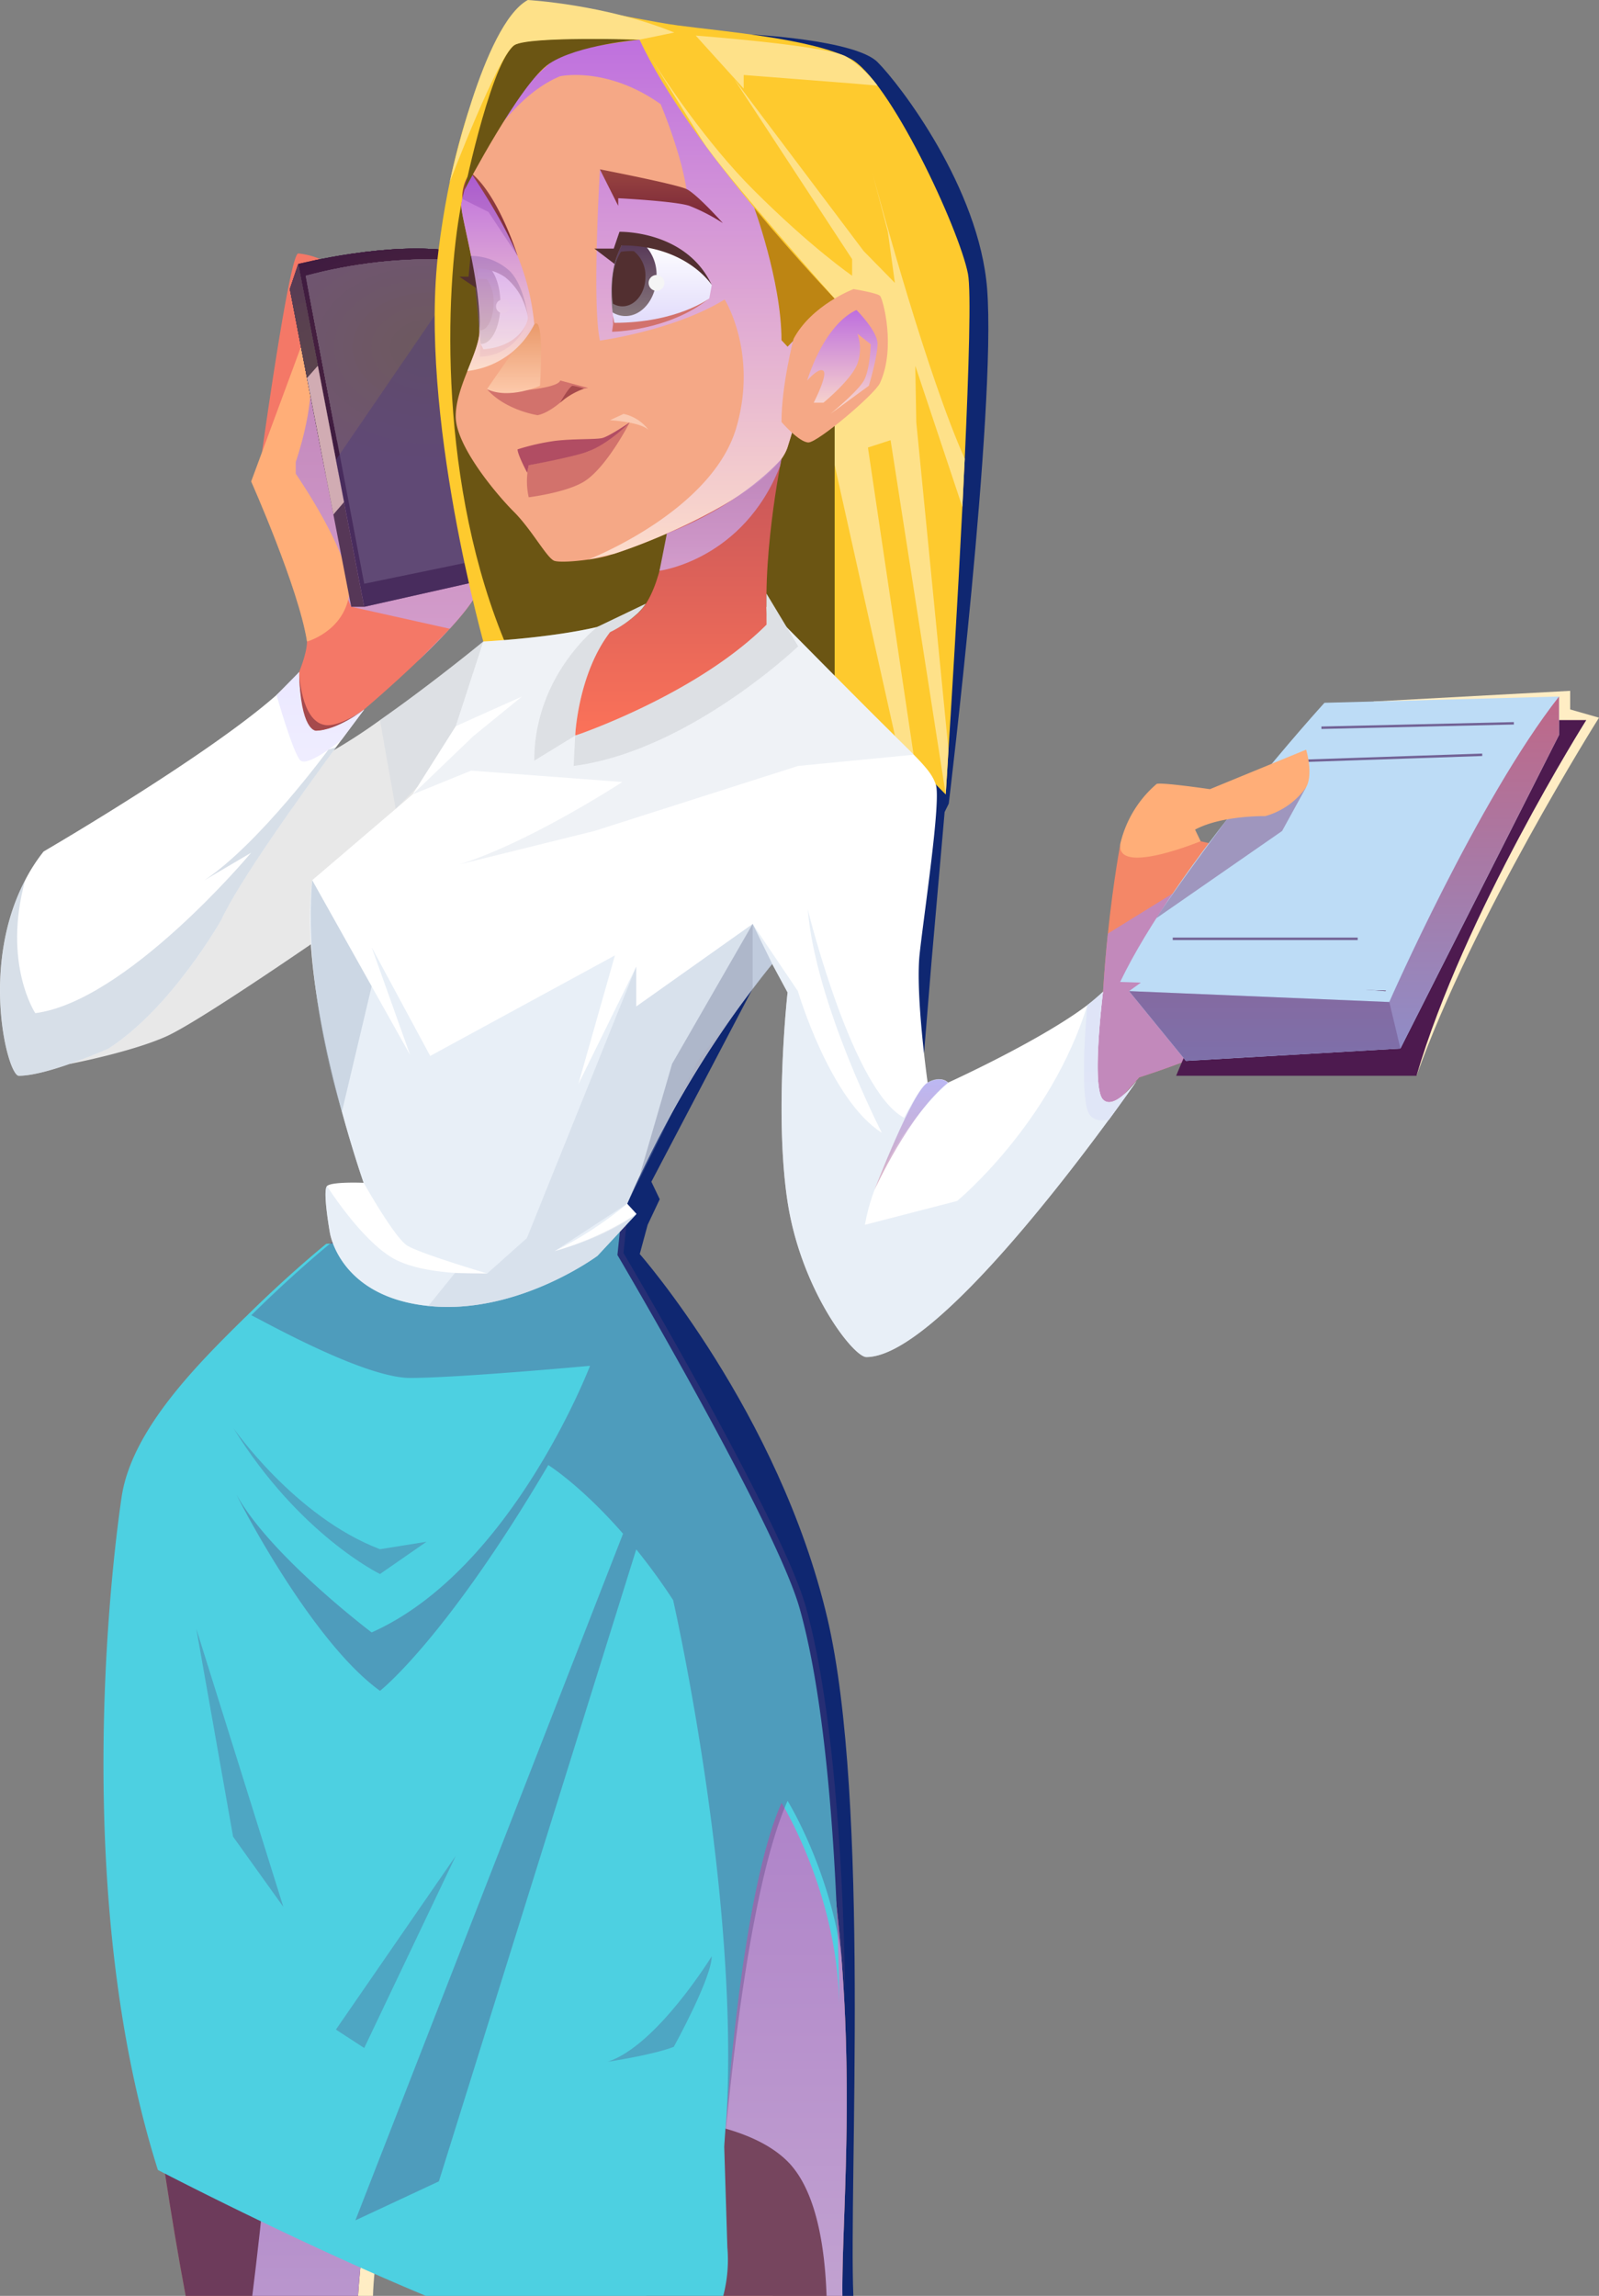 <svg xmlns="http://www.w3.org/2000/svg" xmlns:xlink="http://www.w3.org/1999/xlink" width="320.095" height="459.502" viewBox="0 0 320.095 459.502">
  <rect x="0" y="0" width="320.095" height="459.502" fill="#808080" stroke="none"/>
  <defs>
    <linearGradient id="linear-gradient" x1="14.206" y1="2.161" x2="13.193" y2="0.031" gradientUnits="objectBoundingBox">
      <stop offset="0" stop-color="#ff957c"/>
      <stop offset="0.984" stop-color="#d17d67"/>
    </linearGradient>
    <linearGradient id="linear-gradient-2" x1="8.475" y1="2.318" x2="7.622" y2="0.016" gradientUnits="objectBoundingBox">
      <stop offset="0" stop-color="#ff957c"/>
      <stop offset="0.984" stop-color="#ffae78"/>
    </linearGradient>
    <radialGradient id="radial-gradient" cx="0.309" cy="0.893" r="0.44" gradientTransform="translate(48.294 22.604) scale(2.697 2.381)" gradientUnits="objectBoundingBox">
      <stop offset="0" stop-color="#ffeadb"/>
      <stop offset="0.96" stop-color="#542a58"/>
    </radialGradient>
    <radialGradient id="radial-gradient-2" cx="0.743" cy="0.966" r="0.364" gradientTransform="translate(20.474 30.412) scale(2.101 2.837)" gradientUnits="objectBoundingBox">
      <stop offset="0" stop-color="#ffeadb"/>
      <stop offset="0.952" stop-color="#542a58"/>
    </radialGradient>
    <linearGradient id="linear-gradient-3" x1="10.311" y1="2.197" x2="10.311" gradientUnits="objectBoundingBox">
      <stop offset="0" stop-color="#fff"/>
      <stop offset="0.994" stop-color="#b07ede"/>
    </linearGradient>
    <linearGradient id="linear-gradient-4" x1="15.077" y1="2.759" x2="15.077" y2="0" xlink:href="#linear-gradient-3"/>
    <linearGradient id="linear-gradient-5" x1="17.231" y1="1.008" x2="16.835" y2="0.039" gradientUnits="objectBoundingBox">
      <stop offset="0" stop-color="#ff957c"/>
      <stop offset="0.984" stop-color="#f47867"/>
    </linearGradient>
    <linearGradient id="linear-gradient-6" x1="19.277" y1="1" x2="19.277" gradientUnits="objectBoundingBox">
      <stop offset="0.016" stop-color="#d1a1d6"/>
      <stop offset="0.994" stop-color="#bd89c4"/>
    </linearGradient>
    <linearGradient id="linear-gradient-7" x1="38.948" y1="0.985" x2="38.437" y2="0.019" xlink:href="#linear-gradient-2"/>
    <clipPath id="clip-path">
      <path id="Trazado_221294" data-name="Trazado 221294" d="M1054.626,231.854l-13.209-68.613s18.542-4.713,31.534-2.48l13.239,64Z" transform="translate(-1041.417 -160.16)" fill="none" clip-rule="evenodd"/>
    </clipPath>
    <clipPath id="clip-path-2">
      <path id="Trazado_221308" data-name="Trazado 221308" d="M1099.719,165.687l-1.674,5.023,12.279,63.59h2.6Z" transform="translate(-1098.044 -165.687)" fill="none" clip-rule="evenodd"/>
    </clipPath>
    <clipPath id="clip-path-3">
      <path id="Trazado_221323" data-name="Trazado 221323" d="M1046.312,167.264l11.721,61.648,28.836-5.953-11.286-58.912A98.1,98.1,0,0,0,1046.312,167.264Z" transform="translate(-1046.312 -163.942)" fill="none" clip-rule="evenodd"/>
    </clipPath>
    <linearGradient id="linear-gradient-8" x1="6.878" y1="1.065" x2="6.669" y2="-0.068" gradientUnits="objectBoundingBox">
      <stop offset="0" stop-color="#ff957c"/>
      <stop offset="0.984" stop-color="#f48767"/>
    </linearGradient>
    <linearGradient id="linear-gradient-9" x1="13.841" y1="1" x2="13.841" gradientUnits="objectBoundingBox">
      <stop offset="0" stop-color="#ff7459"/>
      <stop offset="0.978" stop-color="#c75659"/>
    </linearGradient>
    <linearGradient id="linear-gradient-10" x1="18.485" y1="0.5" x2="17.485" y2="0.5" xlink:href="#linear-gradient-6"/>
    <linearGradient id="linear-gradient-11" x1="9.717" y1="1.008" x2="9.442" y2="0.004" gradientUnits="objectBoundingBox">
      <stop offset="0.016" stop-color="#ffae78"/>
      <stop offset="1" stop-color="#f5a886"/>
    </linearGradient>
    <linearGradient id="linear-gradient-12" x1="10.042" y1="1" x2="10.042" gradientUnits="objectBoundingBox">
      <stop offset="0" stop-color="#ffeadb"/>
      <stop offset="0.994" stop-color="#b060f4"/>
    </linearGradient>
    <linearGradient id="linear-gradient-13" x1="4.396" y1="1" x2="4.396" gradientUnits="objectBoundingBox">
      <stop offset="0" stop-color="#8e8ec9"/>
      <stop offset="0.989" stop-color="#be6888"/>
    </linearGradient>
    <linearGradient id="linear-gradient-14" x1="10.776" y1="1.115" x2="10.651" y2="-0.128" xlink:href="#linear-gradient-2"/>
    <linearGradient id="linear-gradient-15" x1="61.799" y1="1" x2="61.799" gradientUnits="objectBoundingBox">
      <stop offset="0.011" stop-color="#772438"/>
      <stop offset="0.994" stop-color="#994540"/>
    </linearGradient>
    <linearGradient id="linear-gradient-16" x1="25.228" y1="1" x2="25.228" y2="0" xlink:href="#linear-gradient-15"/>
    <linearGradient id="linear-gradient-17" x1="30.798" y1="1" x2="30.798" gradientUnits="objectBoundingBox">
      <stop offset="0.004" stop-color="#e1dbfb"/>
      <stop offset="1" stop-color="#fff"/>
    </linearGradient>
    <linearGradient id="linear-gradient-18" x1="67.353" y1="1" x2="67.353" y2="0" xlink:href="#linear-gradient-17"/>
    <linearGradient id="linear-gradient-19" x1="69.114" y1="1" x2="69.114" gradientUnits="objectBoundingBox">
      <stop offset="0.022" stop-color="#85757a"/>
      <stop offset="0.994" stop-color="#563757"/>
    </linearGradient>
    <linearGradient id="linear-gradient-20" x1="126.327" y1="1" x2="126.327" y2="0" xlink:href="#linear-gradient-19"/>
    <linearGradient id="linear-gradient-21" x1="62.17" y1="1" x2="62.17" gradientUnits="objectBoundingBox">
      <stop offset="0" stop-color="#ffceb1"/>
      <stop offset="1" stop-color="#ea9a6b"/>
    </linearGradient>
    <linearGradient id="linear-gradient-22" x1="81.368" y1="0.5" x2="80.368" y2="0.5" gradientUnits="objectBoundingBox">
      <stop offset="0.006" stop-color="#b060f4"/>
      <stop offset="1" stop-color="#ffeadb"/>
    </linearGradient>
    <linearGradient id="linear-gradient-23" x1="46.584" y1="1" x2="46.584" y2="0" xlink:href="#linear-gradient-12"/>
    <linearGradient id="linear-gradient-24" x1="24.458" x2="24.458" y2="0" xlink:href="#linear-gradient-6"/>
    <linearGradient id="linear-gradient-25" x1="25.942" y1="1.017" x2="25.682" y2="-0.004" xlink:href="#linear-gradient-11"/>
    <linearGradient id="linear-gradient-26" x1="38.605" y1="1" x2="38.605" y2="0" xlink:href="#linear-gradient-12"/>
    <linearGradient id="linear-gradient-27" x1="42.954" y1="1" x2="42.954" gradientUnits="objectBoundingBox">
      <stop offset="0.011" stop-color="#efedff"/>
      <stop offset="1" stop-color="#ebe8ff"/>
    </linearGradient>
    <linearGradient id="linear-gradient-28" x1="41.204" y1="1" x2="41.204" y2="0" xlink:href="#linear-gradient-27"/>
    <linearGradient id="linear-gradient-29" x1="35.05" y1="1" x2="35.05" gradientUnits="objectBoundingBox">
      <stop offset="0.011" stop-color="#be6888"/>
      <stop offset="1" stop-color="#8e81f4"/>
    </linearGradient>
    <linearGradient id="linear-gradient-30" x1="10821.641" y1="0.999" x2="10821.641" y2="0" xlink:href="#linear-gradient-29"/>
  </defs>
  <g id="Grupo_171817" data-name="Grupo 171817" transform="translate(0 0)">
    <g id="Grupo_171816" data-name="Grupo 171816" transform="translate(0 0)">
      <path id="Trazado_221269" data-name="Trazado 221269" d="M654.59,321.084l39.347-2.129v3.722l5.77,1.65S674.4,364.458,663.181,396Z" transform="translate(-379.613 -180.687)" fill="#ffedc4" fill-rule="evenodd"/>
      <path id="Trazado_221270" data-name="Trazado 221270" d="M873.9,83.294s20.8,1.05,25.275,5.521S919.546,114,921.117,134.244c1.861,23.972-7.684,102.985-7.684,102.985l-.826,1.672-2.639,30.123L908.482,287.2l-13.648-31.99Z" transform="translate(-723.506 -76.385)" fill="#0f2771" fill-rule="evenodd"/>
      <path id="Trazado_221271" data-name="Trazado 221271" d="M1083.359,852.936l3.348-53.295,13.849,10.277s-6.182,31.762-6.427,43.018Z" transform="translate(-1019.46 -393.434)" fill="#ffedc4" fill-rule="evenodd"/>
      <path id="Trazado_221272" data-name="Trazado 221272" d="M981.031,687.514H964.865l-8.51-82.128L921.863,460.453l39.008-34.571-20.276,38.647,1.674,3.5-2.417,5.125-1.583,5.843s27.876,31.717,37.551,72.868C984.432,588.5,980.1,665.109,981.031,687.514Z" transform="translate(-810.202 -228.012)" fill="#0f2771" fill-rule="evenodd"/>
      <path id="Trazado_221273" data-name="Trazado 221273" d="M1121.429,767.939h-34.514c-2.946-15.574-5.7-34.415-7.739-49.606-2.14-15.848-3.495-27.709-3.495-27.709,0-4.792.078-10.624.235-16.966.609-28.1,2.278-66.061,2.278-66.061,45.775,0,56.929,41.023,56.929,41.023s-3.3,26.55-6.7,54.886C1125.221,730.508,1121.949,759.142,1121.429,767.939Z" transform="translate(-1049.748 -308.437)" fill="url(#linear-gradient)"/>
      <path id="Trazado_221274" data-name="Trazado 221274" d="M1008.014,754.935H968.756a174.227,174.227,0,0,1-9.776-26.159c-.883-3.083-1.787-6.343-2.71-9.74h-.019c-2.651-9.662-5.459-20.3-8.032-30.183-5.164-19.814-9.328-36.6-9.328-36.6l-14.139-16.633c0-31.892,45.383-57.4,45.383-57.4s10.977,7.324,21.836,35.5a241.647,241.647,0,0,1,9.681,32.46C1012.652,694.157,1007.756,736.02,1008.014,754.935Z" transform="translate(-839.377 -295.433)" fill="url(#linear-gradient-2)"/>
      <path id="Trazado_221275" data-name="Trazado 221275" d="M1121.429,767.939h-34.514c-2.946-15.574-5.7-34.415-7.739-49.606-2.14-15.848-3.495-27.709-3.495-27.709,0-4.792.078-10.624.235-16.966.609-28.1,2.278-66.061,2.278-66.061,45.775,0,56.929,41.023,56.929,41.023s-3.3,26.55-6.7,54.886C1125.221,730.508,1121.949,759.142,1121.429,767.939Z" transform="translate(-1049.748 -308.437)" opacity="0.8" fill="url(#radial-gradient)" style="mix-blend-mode: multiply;isolation: isolate"/>
      <path id="Trazado_221276" data-name="Trazado 221276" d="M1008.014,754.935H968.756a174.227,174.227,0,0,1-9.776-26.159c-.883-3.083-1.787-6.343-2.71-9.74h-.019c-2.651-9.662-5.459-20.3-8.032-30.183-5.164-19.814-9.328-36.6-9.328-36.6l-14.139-16.633c0-31.892,45.383-57.4,45.383-57.4s10.977,7.324,21.836,35.5a241.647,241.647,0,0,1,9.681,32.46C1012.652,694.157,1007.756,736.02,1008.014,754.935Z" transform="translate(-839.377 -295.433)" opacity="0.8" fill="url(#radial-gradient-2)" style="mix-blend-mode: multiply;isolation: isolate"/>
      <path id="Trazado_221277" data-name="Trazado 221277" d="M984.548,773.4h-3.174c-.328-9.824-2.075-21.176-7.8-26.906-11.134-11.134-39.727-9.072-40.767-8.994h-.02c-2.651-9.662-5.459-20.3-8.032-30.183l2.179-27.61,33.777-59.777,7.8,12.254a241.624,241.624,0,0,1,9.681,32.46C989.184,712.618,984.289,754.481,984.548,773.4Z" transform="translate(-815.909 -313.895)" fill-rule="evenodd" opacity="0.8" fill="url(#linear-gradient-3)" style="mix-blend-mode: multiply;isolation: isolate"/>
      <path id="Trazado_221278" data-name="Trazado 221278" d="M1112.263,820.392c2.1-16.881,4.252-37.269,2.865-40.828-2.416-6.225-23.938-8.778-23.938-8.778-2.141-15.848-3.495-27.709-3.495-27.709,0-4.792.078-10.624.235-16.966l9.21.589,43.3,29.259c-3.206,27-6.478,55.636-7,64.433Z" transform="translate(-1061.761 -360.89)" fill-rule="evenodd" opacity="0.8" fill="url(#linear-gradient-4)" style="mix-blend-mode: multiply;isolation: isolate"/>
      <path id="Trazado_221279" data-name="Trazado 221279" d="M1099.356,229.123c-1.1,3.221-6.637,9.092-12,14.237l-.039.02c-5.518,5.283-10.84,9.78-10.84,9.78s-10.113,11.193-12.784,10.192c-2.691-.982-.236-17.674-.236-17.674s1.571-3.77,1.571-6.107c0-2.317-8.994-37.939-8.994-37.939s5.5-39.727,7.246-39.727a14.965,14.965,0,0,1,4.418,1.139l28.494,21.346s2.16,15.219,3.181,28.081C1099.965,219.992,1100.181,226.708,1099.356,229.123Z" transform="translate(-1003.573 -111.178)" fill="url(#linear-gradient-5)"/>
      <path id="Trazado_221280" data-name="Trazado 221280" d="M1093.793,248.622c-1.1,3.221-6.637,9.092-12,14.237l6.251-6.341-19.723-4.4-12.287-28.134,5.147-18.023,18.294,16.544,14.335,9.465C1094.4,239.491,1094.617,246.207,1093.793,248.622Z" transform="translate(-998.01 -130.677)" fill-rule="evenodd" opacity="0.91" fill="url(#linear-gradient-6)" style="mix-blend-mode: multiply;isolation: isolate"/>
      <path id="Trazado_221281" data-name="Trazado 221281" d="M1114.526,254.4s7.193-1.972,8.409-9.2-10.666-24.382-10.666-24.382V218.46s3.844-10.933,2.852-18.211l-1.8-4.858-9.979,26.976S1112.815,243.635,1114.526,254.4Z" transform="translate(-1053.065 -125.999)" fill="url(#linear-gradient-7)"/>
      <g id="Grupo_171809" data-name="Grupo 171809" transform="translate(58.026 49.754)">
        <g id="Grupo_171802" data-name="Grupo 171802" transform="translate(1.674)">
          <g id="Grupo_171801" data-name="Grupo 171801">
            <g id="Grupo_171800" data-name="Grupo 171800" clip-path="url(#clip-path)">
              <rect id="Rectángulo_44913" data-name="Rectángulo 44913" width="44.773" height="73.326" transform="translate(0 -1.632)" fill="#3e1b40"/>
              <path id="Trazado_221282" data-name="Trazado 221282" d="M1062.391,149.775c9.856.324,18.684,3.472,24.991,8.3h-6.713V194.13h5.526c-6.611,4.4-15.628,6.961-25.483,6.637-19.711-.649-35.314-12.59-34.851-26.671S1042.68,149.126,1062.391,149.775Z" transform="translate(-1033.932 -155.552)" fill="#3e1b40"/>
              <path id="Trazado_221283" data-name="Trazado 221283" d="M1062.869,152.012c9.374.308,17.771,3.3,23.77,7.893h-5.45V194.2h4.322c-6.288,4.186-14.863,6.621-24.237,6.312-18.748-.617-33.588-11.974-33.147-25.367S1044.122,151.395,1062.869,152.012Z" transform="translate(-1034.452 -156.542)" fill="#3f1c40"/>
              <ellipse id="Elipse_5304" data-name="Elipse 5304" cx="32.219" cy="23.016" rx="32.219" ry="23.016" transform="translate(59.064 43.783) rotate(-178.114)" fill="#401c40"/>
              <ellipse id="Elipse_5305" data-name="Elipse 5305" cx="30.473" cy="21.769" rx="30.473" ry="21.769" transform="translate(57.36 42.479) rotate(-178.115)" fill="#411d40"/>
              <ellipse id="Elipse_5306" data-name="Elipse 5306" cx="28.728" cy="20.522" rx="28.728" ry="20.522" transform="translate(55.657 41.176) rotate(-178.115)" fill="#421e3f"/>
              <ellipse id="Elipse_5307" data-name="Elipse 5307" cx="26.983" cy="19.276" rx="26.983" ry="19.276" transform="translate(53.954 39.872) rotate(-178.115)" fill="#431e3f"/>
              <ellipse id="Elipse_5308" data-name="Elipse 5308" cx="25.237" cy="18.029" rx="25.237" ry="18.029" transform="matrix(-0.999, -0.033, 0.033, -0.999, 52.25, 38.569)" fill="#441f3f"/>
              <path id="Trazado_221284" data-name="Trazado 221284" d="M1054.094,165.432c12.967.427,23.232,8.283,22.927,17.546s-11.065,16.426-24.031,16-23.232-8.282-22.927-17.546S1041.127,165,1054.094,165.432Z" transform="translate(-1025.922 -162.485)" fill="#451f3f"/>
              <path id="Trazado_221285" data-name="Trazado 221285" d="M1055.439,167.669c12,.4,21.506,7.667,21.224,16.242s-10.242,15.206-22.246,14.811-21.506-7.667-21.223-16.242S1043.435,167.273,1055.439,167.669Z" transform="translate(-1027.308 -163.476)" fill="#46203f"/>
              <ellipse id="Elipse_5309" data-name="Elipse 5309" cx="20.001" cy="14.288" rx="20.001" ry="14.288" transform="matrix(-0.999, -0.033, 0.033, -0.999, 47.14, 34.658)" fill="#47213f"/>
              <ellipse id="Elipse_5310" data-name="Elipse 5310" cx="18.256" cy="13.041" rx="18.256" ry="13.041" transform="translate(45.437 33.355) rotate(-178.114)" fill="#49213e"/>
              <path id="Trazado_221286" data-name="Trazado 221286" d="M1059.472,174.379c9.114.3,16.328,5.821,16.114,12.331s-7.776,11.546-16.89,11.245-16.328-5.821-16.114-12.332S1050.359,174.079,1059.472,174.379Z" transform="translate(-1031.464 -166.448)" fill="#4a223e"/>
              <ellipse id="Elipse_5311" data-name="Elipse 5311" cx="14.765" cy="10.548" rx="14.765" ry="10.548" transform="matrix(-0.999, -0.033, 0.033, -0.999, 42.03, 30.748)" fill="#4b233e"/>
              <path id="Trazado_221287" data-name="Trazado 221287" d="M1062.161,178.852c7.187.236,12.876,4.59,12.707,9.725s-6.132,9.1-13.319,8.867-12.876-4.59-12.707-9.725S1054.974,178.615,1062.161,178.852Z" transform="translate(-1034.235 -168.428)" fill="#4c233e"/>
              <path id="Trazado_221288" data-name="Trazado 221288" d="M1063.506,181.089c6.224.2,11.15,3.975,11,8.421s-5.31,7.883-11.533,7.678-11.15-3.975-11-8.42S1057.283,180.884,1063.506,181.089Z" transform="translate(-1035.621 -169.419)" fill="#4d243e"/>
              <path id="Trazado_221289" data-name="Trazado 221289" d="M1064.85,183.325c5.26.173,9.423,3.36,9.3,7.118s-4.488,6.663-9.749,6.49-9.424-3.359-9.3-7.118S1059.59,183.152,1064.85,183.325Z" transform="translate(-1037.006 -170.409)" fill="#4e243e"/>
              <path id="Trazado_221290" data-name="Trazado 221290" d="M1066.2,185.562c4.3.142,7.7,2.744,7.6,5.813s-3.666,5.443-7.963,5.3-7.7-2.744-7.6-5.813S1061.9,185.421,1066.2,185.562Z" transform="translate(-1038.393 -171.4)" fill="#4f253d"/>
              <path id="Trazado_221291" data-name="Trazado 221291" d="M1067.539,187.8c3.333.11,5.972,2.129,5.893,4.511s-2.844,4.222-6.177,4.113-5.972-2.129-5.893-4.51S1064.205,187.688,1067.539,187.8Z" transform="translate(-1039.777 -172.39)" fill="#50263d"/>
              <path id="Trazado_221292" data-name="Trazado 221292" d="M1068.884,190.035c2.37.078,4.246,1.513,4.19,3.206s-2.021,3-4.392,2.924-4.245-1.514-4.19-3.206S1066.515,189.957,1068.884,190.035Z" transform="translate(-1041.163 -173.381)" fill="#51263d"/>
              <path id="Trazado_221293" data-name="Trazado 221293" d="M1070.228,192.272c1.406.046,2.52.9,2.487,1.9s-1.2,1.781-2.606,1.735-2.52-.9-2.487-1.9S1068.821,192.226,1070.228,192.272Z" transform="translate(-1042.548 -174.372)" fill="#52273d"/>
            </g>
          </g>
        </g>
        <g id="Grupo_171805" data-name="Grupo 171805" transform="translate(0 3.081)">
          <g id="Grupo_171804" data-name="Grupo 171804">
            <g id="Grupo_171803" data-name="Grupo 171803" clip-path="url(#clip-path-2)">
              <rect id="Rectángulo_44914" data-name="Rectángulo 44914" width="14.883" height="68.613" transform="translate(0)" fill="#563757"/>
              <path id="Trazado_221295" data-name="Trazado 221295" d="M1111.142,160.17h6.9v42.744h4.334a44.067,44.067,0,0,1-12.768,1.414c-9.016-.3-17.092-3.176-22.861-7.591h12.484V163.754h-11.4c6.047-4.026,14.3-6.368,23.311-6.071Z" transform="translate(-1101.193 -162.133)" fill="#563757"/>
              <path id="Trazado_221296" data-name="Trazado 221296" d="M1093.348,160.605a40.989,40.989,0,0,1,11.765,2.094H1100.3v35.647h13.3c-5.625,3.745-13.3,5.923-21.683,5.647s-15.9-2.954-21.265-7.061h10.834v-30.68h-9.824C1077.29,162.508,1084.962,160.329,1093.348,160.605Z" transform="translate(-1083.453 -163.428)" fill="#563856"/>
              <path id="Trazado_221297" data-name="Trazado 221297" d="M1092.792,163.529a34.442,34.442,0,0,1,19.669,6.531H1099.8v28.378h11.729a36.521,36.521,0,0,1-39.724-1.308h9.184V168.752h-8.25A34.436,34.436,0,0,1,1092.792,163.529Z" transform="translate(-1082.951 -164.722)" fill="#573955"/>
              <path id="Trazado_221298" data-name="Trazado 221298" d="M1094.049,166.451a31.644,31.644,0,0,1,18.072,6h-11.013v26.074h10.155a33.556,33.556,0,0,1-36.5-1.2h7.534V171.25h-6.676A31.643,31.643,0,0,1,1094.049,166.451Z" transform="translate(-1084.261 -166.016)" fill="#573a54"/>
              <path id="Trazado_221299" data-name="Trazado 221299" d="M1101.812,169.375a28.849,28.849,0,0,1,16.476,5.47h-9.363v23.772h8.581a28.851,28.851,0,0,1-16.8,4.375c-12.995-.428-23.282-8.3-22.976-17.583S1088.817,168.946,1101.812,169.375Z" transform="translate(-1092.078 -167.311)" fill="#583b54"/>
              <path id="Trazado_221300" data-name="Trazado 221300" d="M1091.907,172.3a26.06,26.06,0,0,1,14.88,4.941h-7.714v10.939h13.584c-.276,8.384-10.014,14.867-21.75,14.48s-21.026-7.5-20.75-15.879S1080.171,171.911,1091.907,172.3Z" transform="translate(-1082.226 -168.605)" fill="#583c53"/>
              <path id="Trazado_221301" data-name="Trazado 221301" d="M1093.652,175.22c10.478.345,18.771,6.692,18.525,14.176s-8.94,13.273-19.417,12.927-18.771-6.692-18.524-14.177S1083.175,174.875,1093.652,175.22Z" transform="translate(-1084.025 -169.9)" fill="#583d52"/>
              <ellipse id="Elipse_5312" data-name="Elipse 5312" cx="16.7" cy="11.93" rx="16.7" ry="11.93" transform="translate(25.479 31.345) rotate(-178.114)" fill="#593f51"/>
              <path id="Trazado_221302" data-name="Trazado 221302" d="M1097.167,181.065c7.959.263,14.26,5.084,14.072,10.77s-6.791,10.082-14.75,9.82-14.26-5.084-14.072-10.769S1089.208,180.8,1097.167,181.065Z" transform="translate(-1087.647 -172.488)" fill="#594050"/>
              <path id="Trazado_221303" data-name="Trazado 221303" d="M1098.924,183.989c6.7.221,12,4.28,11.846,9.066s-5.717,8.488-12.417,8.268-12-4.28-11.846-9.066S1092.224,183.768,1098.924,183.989Z" transform="translate(-1089.458 -173.783)" fill="#59414f"/>
              <path id="Trazado_221304" data-name="Trazado 221304" d="M1100.681,186.912c5.441.179,9.749,3.475,9.62,7.362s-4.643,6.892-10.084,6.713-9.748-3.475-9.62-7.362S1095.24,186.732,1100.681,186.912Z" transform="translate(-1091.268 -175.078)" fill="#5a424f"/>
              <path id="Trazado_221305" data-name="Trazado 221305" d="M1102.438,189.834c4.182.138,7.493,2.671,7.394,5.659s-3.568,5.3-7.75,5.16-7.493-2.671-7.395-5.658S1098.255,189.7,1102.438,189.834Z" transform="translate(-1093.079 -176.372)" fill="#5a434e"/>
              <path id="Trazado_221306" data-name="Trazado 221306" d="M1104.194,192.758c2.923.1,5.237,1.867,5.168,3.955s-2.494,3.7-5.417,3.607-5.237-1.867-5.168-3.955S1101.271,192.661,1104.194,192.758Z" transform="translate(-1094.888 -177.667)" fill="#5b444d"/>
              <path id="Trazado_221307" data-name="Trazado 221307" d="M1105.952,195.68c1.664.055,2.982,1.063,2.943,2.252s-1.42,2.108-3.084,2.053-2.982-1.063-2.943-2.252S1104.288,195.626,1105.952,195.68Z" transform="translate(-1096.7 -178.961)" fill="#5b454c"/>
            </g>
          </g>
        </g>
        <g id="Grupo_171808" data-name="Grupo 171808" transform="translate(3.163 2.108)">
          <g id="Grupo_171807" data-name="Grupo 171807">
            <g id="Grupo_171806" data-name="Grupo 171806" clip-path="url(#clip-path-3)">
              <rect id="Rectángulo_44915" data-name="Rectángulo 44915" width="40.556" height="65.872" transform="translate(0 -0.902)" fill="#6f5570"/>
              <path id="Trazado_221309" data-name="Trazado 221309" d="M1065.306,154.532c8.931.294,16.931,3.147,22.647,7.52h-5.905v32.674h4.829c-5.99,3.988-14.161,6.308-23.092,6.014-17.862-.588-32-11.408-31.581-24.168S1047.445,153.944,1065.306,154.532Z" transform="translate(-1039.527 -159.766)" fill="#6f5570"/>
              <path id="Trazado_221310" data-name="Trazado 221310" d="M1050.694,156.917c16.834.554,30.161,10.752,29.765,22.779s-14.364,21.326-31.2,20.772-30.161-10.753-29.765-22.779S1033.859,156.363,1050.694,156.917Z" transform="translate(-1024.958 -160.822)" fill="#6f556f"/>
              <ellipse id="Elipse_5313" data-name="Elipse 5313" cx="28.638" cy="20.458" rx="28.638" ry="20.458" transform="matrix(-0.999, -0.033, 0.033, -0.999, 52.968, 39.259)" fill="#6f556e"/>
              <ellipse id="Elipse_5314" data-name="Elipse 5314" cx="26.777" cy="19.129" rx="26.777" ry="19.129" transform="matrix(-0.999, -0.033, 0.033, -0.999, 51.151, 37.869)" fill="#6f566d"/>
              <path id="Trazado_221311" data-name="Trazado 221311" d="M1054.995,164.071c13.754.453,24.641,8.784,24.317,18.609s-11.734,17.423-25.488,16.97-24.641-8.785-24.318-18.61S1041.242,163.618,1054.995,164.071Z" transform="translate(-1029.391 -163.99)" fill="#6f566c"/>
              <path id="Trazado_221312" data-name="Trazado 221312" d="M1056.428,166.455c12.726.419,22.8,8.129,22.5,17.22s-10.858,16.121-23.585,15.7-22.8-8.128-22.5-17.219S1043.7,166.036,1056.428,166.455Z" transform="translate(-1030.867 -165.046)" fill="#6e566b"/>
              <path id="Trazado_221313" data-name="Trazado 221313" d="M1057.861,168.839c11.7.385,20.96,7.473,20.685,15.83s-9.983,14.82-21.682,14.435-20.961-7.473-20.685-15.83S1046.162,168.454,1057.861,168.839Z" transform="translate(-1032.344 -166.102)" fill="#6e566a"/>
              <path id="Trazado_221314" data-name="Trazado 221314" d="M1059.294,171.224c10.672.351,19.12,6.817,18.869,14.44s-9.106,13.519-19.779,13.168-19.12-6.817-18.869-14.441S1048.622,170.872,1059.294,171.224Z" transform="translate(-1033.821 -167.158)" fill="#6e5769"/>
              <ellipse id="Elipse_5315" data-name="Elipse 5315" cx="17.474" cy="12.482" rx="17.474" ry="12.482" transform="translate(42.072 30.921) rotate(-178.114)" fill="#6e5768"/>
              <path id="Trazado_221315" data-name="Trazado 221315" d="M1062.161,175.992c8.618.284,15.44,5.5,15.237,11.661s-7.353,10.917-15.971,10.634-15.44-5.5-15.237-11.661S1053.543,175.709,1062.161,175.992Z" transform="translate(-1036.775 -169.27)" fill="#6e5766"/>
              <path id="Trazado_221316" data-name="Trazado 221316" d="M1063.595,178.378c7.591.25,13.6,4.848,13.421,10.271s-6.477,9.616-14.068,9.366-13.6-4.849-13.422-10.271S1056,178.128,1063.595,178.378Z" transform="translate(-1038.253 -170.326)" fill="#6e5765"/>
              <path id="Trazado_221317" data-name="Trazado 221317" d="M1065.028,180.762c6.564.216,11.76,4.193,11.605,8.882s-5.6,8.315-12.164,8.1-11.76-4.192-11.605-8.881S1058.463,180.546,1065.028,180.762Z" transform="translate(-1039.73 -171.382)" fill="#6e5864"/>
              <path id="Trazado_221318" data-name="Trazado 221318" d="M1066.461,183.147c5.537.182,9.919,3.536,9.789,7.492s-4.724,7.014-10.261,6.832-9.92-3.537-9.79-7.492S1060.924,182.964,1066.461,183.147Z" transform="translate(-1041.206 -172.438)" fill="#6e5863"/>
              <path id="Trazado_221319" data-name="Trazado 221319" d="M1067.893,185.531c4.509.148,8.08,2.88,7.974,6.1s-3.848,5.713-8.358,5.565-8.08-2.881-7.973-6.1S1063.383,185.383,1067.893,185.531Z" transform="translate(-1042.683 -173.494)" fill="#6d5862"/>
              <path id="Trazado_221320" data-name="Trazado 221320" d="M1069.327,187.915c3.483.115,6.24,2.225,6.158,4.712s-2.972,4.412-6.454,4.3-6.239-2.224-6.157-4.712S1065.845,187.8,1069.327,187.915Z" transform="translate(-1044.161 -174.55)" fill="#6d5861"/>
              <path id="Trazado_221321" data-name="Trazado 221321" d="M1070.761,190.3c2.455.081,4.4,1.568,4.342,3.322s-2.1,3.111-4.551,3.03-4.4-1.569-4.342-3.323S1068.305,190.219,1070.761,190.3Z" transform="translate(-1045.638 -175.606)" fill="#6d5960"/>
              <path id="Trazado_221322" data-name="Trazado 221322" d="M1072.194,192.684c1.428.047,2.559.912,2.526,1.933s-1.219,1.809-2.648,1.762-2.559-.912-2.526-1.933S1070.766,192.638,1072.194,192.684Z" transform="translate(-1047.114 -176.662)" fill="#6d595f"/>
            </g>
          </g>
        </g>
        <path id="Trazado_221324" data-name="Trazado 221324" d="M1105.284,204.678l2.161-2.445,5.251,27.279L1110.559,232Z" transform="translate(-1101.848 -178.781)" fill="#d1acb3" fill-rule="evenodd" style="mix-blend-mode: soft-light;isolation: isolate"/>
        <path id="Trazado_221325" data-name="Trazado 221325" d="M1041.417,206.9l25.081-36.652,12.147,58.974-31.565,7.1Z" transform="translate(-1032.197 -164.625)" fill="#523e7a" fill-rule="evenodd" opacity="0.5" style="mix-blend-mode: multiply;isolation: isolate"/>
      </g>
      <path id="Trazado_221326" data-name="Trazado 221326" d="M795.028,369.267c-1.669,19.736-13.766,33.5-13.766,33.5-6.7,4.752-15.2,8.7-22.033,11.468-6.853,2.749-12.018,4.34-12.018,4.34l-7.069,7.855-6.225,6.932,1.453-7.639,4.595-24.272c.255-4.163.59-8.091.963-11.645,1.139-10.958,2.572-18.3,2.572-18.3,4.458-2.042,16-.177,16-.177C777.354,375.591,795.028,369.267,795.028,369.267Z" transform="translate(-519.15 -202.954)" fill="url(#linear-gradient-8)"/>
      <g id="Grupo_171810" data-name="Grupo 171810" transform="translate(20.709 245.137)">
        <path id="Trazado_221327" data-name="Trazado 221327" d="M1051.727,695.546l.625,20.106a28.457,28.457,0,0,1-.822,9.713H992c-26.437-11-53.648-25.2-53.648-25.2-17.349-54.874-9.27-121.1-7.263-134.662s15.386-26.78,24.733-35.99h.02c8.916-8.837,16.22-14.708,16.22-14.708l58.873-3.4-.589,5.636s31.617,53.571,36.467,70.7c7.934,28.042,7.934,80.376,7.934,80.376,0-22.819-11.547-41.415-11.547-41.415C1054.694,645.744,1051.727,695.546,1051.727,695.546Z" transform="translate(-927.456 -511)" fill="#4dd0e1" fill-rule="evenodd"/>
        <path id="Trazado_221328" data-name="Trazado 221328" d="M994.058,773.326s-10.971,17.891-20.813,21.107c0,0,9.016-1.348,13.222-2.989C986.467,791.444,994.058,777.71,994.058,773.326Z" transform="translate(-872.293 -626.925)" fill="#523e7a" fill-rule="evenodd" opacity="0.29" style="mix-blend-mode: multiply;isolation: isolate"/>
        <path id="Trazado_221329" data-name="Trazado 221329" d="M1039.208,587.011c-2.739-9.67-14.014-30.962-23.31-47.668h0c-7.165-12.875-13.156-23.027-13.156-23.027l.589-5.636-58.873,3.4s-7.306,5.872-16.221,14.708c1.041.373,22.3,12.541,31.785,12.541,9.681,0,36.024-2.427,36.024-2.427s-15.618,40.868-43.717,53.359c0,0-20.328-15.35-27.044-27.565.727,1.61,15.108,29.455,28.717,39.254,0,0,13.028-10.12,33.688-45.186,0,0,6.544,4.084,14.966,13.743L949.077,709.928l16.712-7.8L1005.3,575.643a122.282,122.282,0,0,1,7.381,10.15s14.5,63.658,10.236,109.433c.432-3.516,4.178-50.206,12.681-69.254,0,0,11.547,18.6,11.547,41.415C1047.141,667.387,1047.141,615.053,1039.208,587.011Z" transform="translate(-898.642 -510.68)" fill="#523e7a" fill-rule="evenodd" opacity="0.35" style="mix-blend-mode: multiply;isolation: isolate"/>
        <path id="Trazado_221330" data-name="Trazado 221330" d="M1075.683,583.641s12.354,17.809,29.351,24.258l9.307-1.488-9.307,6.45S1088.867,605.024,1075.683,583.641Z" transform="translate(-1049.676 -542.972)" fill="#523e7a" fill-rule="evenodd" opacity="0.29" style="mix-blend-mode: multiply;isolation: isolate"/>
        <path id="Trazado_221331" data-name="Trazado 221331" d="M1065.182,772.043l23.981-34.758-18.318,38.441Z" transform="translate(-1018.645 -610.974)" fill="#523e7a" fill-rule="evenodd" opacity="0.29" style="mix-blend-mode: multiply;isolation: isolate"/>
        <path id="Trazado_221332" data-name="Trazado 221332" d="M1134.447,697.362l-7.356-41.582,17.414,55.626Z" transform="translate(-1108.495 -574.9)" fill="#523e7a" fill-rule="evenodd" opacity="0.29" style="mix-blend-mode: multiply;isolation: isolate"/>
      </g>
      <path id="Trazado_221333" data-name="Trazado 221333" d="M917.6,205.74l71,12.321,8.436-79.482L966.812,92.814l-21.49-10.232-28.836,4.837s-14.453,26.417-12.093,58.044S912.672,200.81,917.6,205.74Z" transform="translate(-816.042 -76.07)" fill="#6b5513"/>
      <path id="Trazado_221334" data-name="Trazado 221334" d="M993.613,235.65s-4.34,21.279-2.6,35.666c0,0-25.549,23.564-36.215,23.564s-5.209-20.34-5.209-20.34,11.006-3.689,15.626-8.31,5.69-17.674,5.69-17.674Z" transform="translate(-837.172 -143.817)" fill="url(#linear-gradient-9)"/>
      <path id="Trazado_221335" data-name="Trazado 221335" d="M822,424.17c-6.853,2.749-12.018,4.34-12.018,4.34l-7.069,7.855-4.772-.707,4.595-24.272c.255-4.163.59-8.091.963-11.645l12.98-8.032Z" transform="translate(-581.921 -212.887)" fill-rule="evenodd" opacity="0.91" fill="url(#linear-gradient-10)" style="mix-blend-mode: multiply;isolation: isolate"/>
      <path id="Trazado_221336" data-name="Trazado 221336" d="M1009.614,162.275v.02c-.314,1.041-.609,2-.884,2.867-2.514,7.875-22.9,17.517-34.719,21.346q-.706.207-1.355.412a26.852,26.852,0,0,1-3.849.746c-2.749.392-5.793.569-6.755.255-1.493-.511-4.536-6.265-8.13-9.838-3.574-3.574-11.625-13.216-11.625-19.068,0-2.945,1.158-6.107,2.337-9.092,1.159-2.946,2.337-5.7,2.415-7.836.354-9.8-3.652-22.5-3.652-25.489a23.837,23.837,0,0,1,1.944-6.323c.2-.472.412-.982.629-1.512.02-.02.02-.039.039-.059,3.967-8.876,12.509-22.328,26.158-26.334a46.4,46.4,0,0,1,20.344.982l16.22,22.269s3.693,27.807,1.2,37.861A43.06,43.06,0,0,0,1009.614,162.275Z" transform="translate(-851.07 -75.671)" fill="url(#linear-gradient-11)"/>
      <path id="Trazado_221337" data-name="Trazado 221337" d="M1005.8,162.275v.02c-.314,1.041-.609,2-.883,2.867-2.514,7.875-22.9,17.517-34.719,21.346l-5.2,1.159s24.751-9.6,29.652-26.393c4.375-14.983-2.329-25.66-2.329-25.66-10.152,6.225-24.967,8.222-24.967,8.222-1.63-7.246,0-34.268,0-34.268l17.32,3.948C983.51,105.955,979.5,96.51,979.5,96.51c-10.781-7.639-20.128-5.577-20.128-5.577-8.758,3.614-15.081,13.942-17.183,17.772,3.967-8.876,12.509-22.328,26.158-26.334a46.4,46.4,0,0,1,20.344.982l16.221,22.269s3.761,29.388,1.267,39.442C1003.689,155.1,1005.8,162.275,1005.8,162.275Z" transform="translate(-847.255 -75.671)" fill-rule="evenodd" opacity="0.8" fill="url(#linear-gradient-12)" style="mix-blend-mode: multiply;isolation: isolate"/>
      <path id="Trazado_221338" data-name="Trazado 221338" d="M986.778,163.263v.02l-.1,1.885-.314,6.539-.059,1.217v.02c-.982,19.617-2.239,40.178-2.906,50.586-.059,1.1-.118,2.062-.177,2.926l-.255,4.006L960.738,207.88V131.215s-22.72-25.529-26.53-31.675c-2.611-4.163-7.443-11.979-10.29-16.554-.687-1.08-1.06-1.708-1.06-1.708-.727-1.178-1.159-1.885-1.159-1.885s-14.1,1.571-16.692,3.633c0,0-15.69,12-19.028,29.358-3.358,17.359-4.536,56.556,9.23,88.742H890.75s-13.392-46.875-9.308-79.63c4.1-32.736,14.394-46.266,16.809-48.681s21.818,2.494,31.126,3.731,26.412,2.593,34.365,6.579c7.933,3.967,21.955,34.228,23.683,43.143C988.074,129.625,987.6,145.157,986.778,163.263Z" transform="translate(-793.652 -71.455)" fill="#feca2e"/>
      <path id="Trazado_221339" data-name="Trazado 221339" d="M929.088,144.413s5.671,15.207,5.671,27.114l1.22,1.3s5.058-5.273,9.426-9.64Z" transform="translate(-778.318 -103.436)" fill="#bd8513"/>
      <path id="Trazado_221340" data-name="Trazado 221340" d="M1138.054,301.239l-1.434,15.121-.334,3.633-.668,7.089-26.432,30.87s-2.259,1.571-5.636,3.888c-8.444,5.774-23.918,16.181-28.965,18.44-7.069,3.162-19.3,5.5-19.3,5.5l46.658-59.443a109.472,109.472,0,0,0,15.435-9.367l.02-.02C1127.9,309.6,1138.054,301.239,1138.054,301.239Z" transform="translate(-1041.308 -172.846)" fill="#e8e8e8" fill-rule="evenodd"/>
      <path id="Trazado_221341" data-name="Trazado 221341" d="M1170.973,319.7c-.216.294-2.435,3.24-5.6,7.521-7.306,9.956-19.579,27.1-23.035,34.66,0,0-9.858,17.477-22.5,25.666,0,0-12.156,5.459-17.988,5.459-2.219,0-7.855-21.8,1.276-39.157a34.638,34.638,0,0,1,3.692-5.734s42.22-24.567,51.155-35.917c0,0-.177,10.113,2.18,12.47C1162.45,326.962,1170.5,320.09,1170.973,319.7Z" transform="translate(-1098.087 -177.695)" fill="#fff" fill-rule="evenodd"/>
      <g id="Grupo_171814" data-name="Grupo 171814" transform="translate(224.244 139.405)">
        <path id="Trazado_221342" data-name="Trazado 221342" d="M735.8,329.45h5.457s-24.557,38.944-33.983,71.191H659.154s16.62-40.929,40.432-69.207Z" transform="translate(-647.953 -324.737)" fill="#4d1a4f" fill-rule="evenodd"/>
        <path id="Trazado_221343" data-name="Trazado 221343" d="M709.839,322.249s-29.772,32.632-40.9,55.874l56.1,1.831s20.588-44.076,31.751-58.959Z" transform="translate(-668.944 -320.995)" fill="#bddcf6" fill-rule="evenodd"/>
        <path id="Trazado_221344" data-name="Trazado 221344" d="M673.657,376.559l-4.713,3.4,11.387,13.96,42.936-2.472,31.751-62.757V321l-34.727,58.959Z" transform="translate(-667.169 -320.995)" fill="#bddcf6" fill-rule="evenodd"/>
        <path id="Trazado_221345" data-name="Trazado 221345" d="M755.018,320.995v7.69l-31.751,62.757-42.936,2.472-11.387-13.96,52.09,2.186S738.771,341.708,755.018,320.995Z" transform="translate(-667.169 -320.995)" fill-rule="evenodd" fill="url(#linear-gradient-13)"/>
        <path id="Trazado_221346" data-name="Trazado 221346" d="M778,428.954l2.233,9.3-42.936,2.472-11.387-13.96Z" transform="translate(-724.13 -367.809)" fill="#592963" fill-rule="evenodd" opacity="0.3" style="mix-blend-mode: multiply;isolation: isolate"/>
        <g id="Grupo_171811" data-name="Grupo 171811" transform="translate(40.279 5.104)">
          <rect id="Rectángulo_44916" data-name="Rectángulo 44916" width="0.491" height="38.521" transform="matrix(-0.023, -1, 1, -0.023, 0.011, 1.387)" fill="#726295"/>
        </g>
        <g id="Grupo_171812" data-name="Grupo 171812" transform="translate(33.953 11.413)">
          <path id="Trazado_221347" data-name="Trazado 221347" d="M696.536,343.263l-.015-.491,38.51-1.3.015.491Z" transform="translate(-696.521 -341.47)" fill="#726295"/>
        </g>
        <g id="Grupo_171813" data-name="Grupo 171813" transform="translate(10.518 48.249)">
          <rect id="Rectángulo_44917" data-name="Rectángulo 44917" width="37.023" height="0.491" fill="#726295"/>
        </g>
      </g>
      <path id="Trazado_221348" data-name="Trazado 221348" d="M759.782,379.788l25.162-17.452,4.806-8.744-15.839,6.422S762.674,375.1,759.782,379.788Z" transform="translate(-528.291 -196.017)" fill="#8b689a" fill-rule="evenodd" opacity="0.6" style="mix-blend-mode: multiply;isolation: isolate"/>
      <path id="Trazado_221349" data-name="Trazado 221349" d="M758.7,358.586a22.451,22.451,0,0,1,7.162-11.628c.466-.465,10.7,1.023,10.7,1.023l19.255-7.907s1.488,4.837,0,7.535a14.9,14.9,0,0,1-8.186,5.767s-8.651-.186-14.046,2.7L774.7,358.4S757.115,365.655,758.7,358.586Z" transform="translate(-534.351 -190.034)" fill="url(#linear-gradient-14)"/>
      <path id="Trazado_221350" data-name="Trazado 221350" d="M1042.974,138.106l5.22,2.6,5.829,8.805s-3.8-12.278-9.435-16.728A8.4,8.4,0,0,0,1042.974,138.106Z" transform="translate(-950.417 -98.289)" fill="url(#linear-gradient-15)"/>
      <path id="Trazado_221351" data-name="Trazado 221351" d="M969.246,131.705l3.667,7.3v-1.521s11.417.58,14.245,1.521a37.829,37.829,0,0,1,6.7,3.455s-5.185-5.813-7.28-6.809S969.246,131.705,969.246,131.705Z" transform="translate(-849.158 -97.812)" fill="url(#linear-gradient-16)"/>
      <path id="Trazado_221352" data-name="Trazado 221352" d="M993.319,166.312l-.491,2.671a25.31,25.31,0,0,1-19.029,4.89s-.177-.8-.334-2.081c-.373-3.24-.667-9.6,2.18-14.041a19.182,19.182,0,0,1,3.475-.157,16.925,16.925,0,0,1,7.561,1.905A15.773,15.773,0,0,1,993.319,166.312Z" transform="translate(-850.838 -109.263)" fill="url(#linear-gradient-17)"/>
      <path id="Trazado_221353" data-name="Trazado 221353" d="M1049.343,177.189c0,1.551-2.985,5.694-4.968,6.421a8.086,8.086,0,0,1-4.359,0q-.06-.619-.118-1.237c-.648-7.3-.609-15.042-.609-15.042a10.93,10.93,0,0,1,2.612.079,7.022,7.022,0,0,1,3.967,1.807C1047.065,170.433,1049.343,175.637,1049.343,177.189Z" transform="translate(-943.682 -113.56)" fill="url(#linear-gradient-18)"/>
      <path id="Trazado_221354" data-name="Trazado 221354" d="M1002.1,164.526c0,4.418-2.789,7.992-6.225,7.992a4.947,4.947,0,0,1-2.572-.726c-.373-3.24-.667-9.6,2.18-14.041a19.182,19.182,0,0,1,3.475-.157A8.519,8.519,0,0,1,1002.1,164.526Z" transform="translate(-870.673 -109.263)" fill="url(#linear-gradient-19)"/>
      <path id="Trazado_221355" data-name="Trazado 221355" d="M1003.727,166.2c0,3.27-2.064,5.915-4.608,5.915a3.657,3.657,0,0,1-1.9-.538c-.276-2.4-.495-7.107,1.613-10.391a14.14,14.14,0,0,1,2.572-.116A6.3,6.3,0,0,1,1003.727,166.2Z" transform="translate(-874.519 -110.805)" fill="#522f30"/>
      <path id="Trazado_221356" data-name="Trazado 221356" d="M1054.509,174.4c0,4.419-1.708,7.992-3.849,7.992a.252.252,0,0,1-.118-.02c-.648-7.3-1.425-15.042-1.425-15.042a19.3,19.3,0,0,1,3.429.079C1053.723,168.784,1054.509,171.4,1054.509,174.4Z" transform="translate(-954.327 -113.56)" fill="url(#linear-gradient-20)"/>
      <path id="Trazado_221357" data-name="Trazado 221357" d="M1055.279,175.837c0,3.018-1.167,5.459-2.629,5.459a.164.164,0,0,1-.081-.014c-.443-4.989-.974-10.274-.974-10.274a13.231,13.231,0,0,1,2.342.054A7.7,7.7,0,0,1,1055.279,175.837Z" transform="translate(-956.479 -115.194)" fill="#522f30"/>
      <path id="Trazado_221358" data-name="Trazado 221358" d="M974.314,181.572v1.678l-.2,1.464s11.2-.072,19.465-6.674c0,0-6.433,4.89-19.029,4.89Z" transform="translate(-851.588 -118.319)" fill="#d2726c" fill-rule="evenodd"/>
      <path id="Trazado_221359" data-name="Trazado 221359" d="M1040.145,191.269l-.176,2.575a10.1,10.1,0,0,0,9.242-6.456s-1.675,4.462-8.512,4.973Z" transform="translate(-943.93 -122.456)" fill="#d2726c" fill-rule="evenodd"/>
      <path id="Trazado_221360" data-name="Trazado 221360" d="M977.266,160.571l-4.047-3.081h3.876l1.148-3.361s13.333-.38,18.48,10.659c0,0-5.021-7.937-18.043-7.937A17.653,17.653,0,0,0,977.266,160.571Z" transform="translate(-854.234 -107.736)" fill="#522f30"/>
      <path id="Trazado_221361" data-name="Trazado 221361" d="M1043.005,169.427l-3.7-2.481h1.851l.391-4.155a11.6,11.6,0,0,1,7.556,2.76c3.07,2.643,3.907,9.271,3.907,9.271a12.888,12.888,0,0,0-4.5-7.751,9.665,9.665,0,0,0-5.559-1.728Z" transform="translate(-947.356 -111.568)" fill="#522f30"/>
      <path id="Trazado_221362" data-name="Trazado 221362" d="M993.392,171.227a1.581,1.581,0,1,1-1.581-1.581A1.581,1.581,0,0,1,993.392,171.227Z" transform="translate(-860.387 -114.604)" fill="#f5f5f5"/>
      <path id="Trazado_221363" data-name="Trazado 221363" d="M1048.542,179.809a1.371,1.371,0,1,1-1.371-1.371A1.372,1.372,0,0,1,1048.542,179.809Z" transform="translate(-946.51 -118.495)" fill="#f5f5f5"/>
      <path id="Trazado_221364" data-name="Trazado 221364" d="M1017.609,209.254a33.725,33.725,0,0,0,9.531,0c5.333-.744,5.106-1.736,5.106-1.736l5.621,1.488-3.1.579s-3.826,4.258-7.029,4.878C1027.738,214.463,1021.293,213.5,1017.609,209.254Z" transform="translate(-920.123 -131.366)" fill="#d2726c" fill-rule="evenodd"/>
      <path id="Trazado_221365" data-name="Trazado 221365" d="M1019.134,212.8s1.9-3.389,2.521-3.389a11.031,11.031,0,0,1,2.251.593A14.651,14.651,0,0,0,1019.134,212.8Z" transform="translate(-907.011 -132.203)" fill="#a64a4c"/>
      <path id="Trazado_221366" data-name="Trazado 221366" d="M1034.531,200.179s7.375-10.863,9.469-12.958,1.142,12.275,1.142,12.275S1039.037,202.3,1034.531,200.179Z" transform="translate(-937.045 -122.29)" fill="url(#linear-gradient-21)" style="mix-blend-mode: soft-light;isolation: isolate"/>
      <path id="Trazado_221367" data-name="Trazado 221367" d="M918.94,84.494l9.105-.813s24.918,24.76,35.6,51.079l-5.657,1.556S928.861,106.075,918.94,84.494Z" transform="translate(-790.901 -76.557)" fill="#feca2e"/>
      <path id="Trazado_221368" data-name="Trazado 221368" d="M907.484,221.052l-.069,50L919.5,283.1l-7.844-65.6Z" transform="translate(-740.328 -135.783)" fill="#feca2e"/>
      <path id="Trazado_221369" data-name="Trazado 221369" d="M1003.051,231.143a14.49,14.49,0,0,0,0,6.4s7.475-.912,11.1-3.158c4.508-2.8,9.124-11.844,9.124-11.844s-6.492,5.264-8.467,5.878S1003.051,231.143,1003.051,231.143Z" transform="translate(-897.208 -138.017)" fill="#d2726c" fill-rule="evenodd"/>
      <path id="Trazado_221370" data-name="Trazado 221370" d="M1004.611,232.635s-1.93-3.626-1.93-4.679a44.956,44.956,0,0,1,7.535-1.708c3.685-.439,7.95-.251,9.354-.544s5.571-3.158,5.571-3.158-4.036,4.211-8.467,5.878c-2.628.989-11.756,2.72-11.756,2.72Z" transform="translate(-899.075 -138.017)" fill="#b14d63" fill-rule="evenodd"/>
      <path id="Trazado_221371" data-name="Trazado 221371" d="M995.9,220.777s6.1.332,7.733,1.963a8.489,8.489,0,0,0-5.01-3.227Z" transform="translate(-873.791 -136.675)" fill-rule="evenodd" opacity="0.5" fill="url(#linear-gradient-22)" style="mix-blend-mode: multiply;isolation: isolate"/>
      <path id="Trazado_221372" data-name="Trazado 221372" d="M1048.235,149.594a47.552,47.552,0,0,1,3.358,13.707,17.144,17.144,0,0,1-13.393,9.328c1.159-2.946,2.337-5.7,2.415-7.835.354-9.8-3.652-22.5-3.652-25.489a23.844,23.844,0,0,1,1.944-6.323C1039.653,134.081,1045.407,142.5,1048.235,149.594Z" transform="translate(-944.636 -98.376)" fill-rule="evenodd" opacity="0.8" fill="url(#linear-gradient-23)" style="mix-blend-mode: multiply;isolation: isolate"/>
      <path id="Trazado_221373" data-name="Trazado 221373" d="M949.665,250.591l-1.477,7.458s16.741-2.1,24.145-20.969l.274-1.43S965.166,244.557,949.665,250.591Z" transform="translate(-816.166 -143.817)" fill-rule="evenodd" opacity="0.91" fill="url(#linear-gradient-24)" style="mix-blend-mode: multiply;isolation: isolate"/>
      <path id="Trazado_221374" data-name="Trazado 221374" d="M1034.151,84.993s-19.616-.742-24.432.745-10.577,29.257-10.577,29.257,11.158-21.388,16.925-25.2S1034.151,84.993,1034.151,84.993Z" transform="translate(-906.113 -77.055)" fill="#6b5513" fill-rule="evenodd"/>
      <path id="Trazado_221375" data-name="Trazado 221375" d="M945.234,171.864v.02l-.1,1.885-.314,6.539-.059,1.217-9.426-28.258.2,11.311,6.441,65.511-.118,2.042-.177,2.926-.255,4.006-11.036-70.911-4.536,1.473,9.141,61.494-3.717-3.751L919.194,173.14V139.815s-22.721-25.529-26.53-31.675c-2.612-4.163-7.443-11.979-10.29-16.554,2.847,4.5,11.1,17.006,20.5,26.412,11.684,11.684,19.814,17.242,19.814,17.242v-3.319L899.066,95.867l25.941,34.444,6.245,6.362-1.414-10.231-3.083-11.783C928.679,121.828,937.791,155.231,945.234,171.864Z" transform="translate(-752.108 -80.055)" fill="#fee189" fill-rule="evenodd" style="mix-blend-mode: multiply;isolation: isolate"/>
      <path id="Trazado_221376" data-name="Trazado 221376" d="M909.989,201.3s3.535,4.093,5.4,4.093,13.285-9.628,14.325-11.907c3.225-7.07.584-16.853,0-17.437s-5.3-1.353-5.3-1.353-8.372,3.162-12,9.953C912.408,184.652,909.989,193.931,909.989,201.3Z" transform="translate(-753.548 -116.84)" fill="url(#linear-gradient-25)"/>
      <path id="Trazado_221377" data-name="Trazado 221377" d="M913.7,196.317s3.158-10.973,9.855-14.106c0,0,4.217,4.18,4.217,6.786s-1.736,8.374-1.736,8.374L918.345,203s5.457-4.454,6.7-6.686,1.364-7.256,1.364-7.256l-2.667-2.108a8.927,8.927,0,0,1,.124,5.654c-.93,3.276-6.916,8.153-6.916,8.153H915s2.814-5.482,1.952-6.344S913.7,196.317,913.7,196.317Z" transform="translate(-752.106 -120.165)" fill-rule="evenodd" opacity="0.8" fill="url(#linear-gradient-26)" style="mix-blend-mode: multiply;isolation: isolate"/>
      <path id="Trazado_221378" data-name="Trazado 221378" d="M913.7,83.681l9.6,10.611V91.564l20.712,1.613,6.078.514a24.307,24.307,0,0,0-6.242-5.786C940.168,85.673,913.7,83.681,913.7,83.681Z" transform="translate(-774.425 -76.557)" fill="#fee189"/>
      <path id="Trazado_221379" data-name="Trazado 221379" d="M1024.689,78.838s-21.8-.718-25.025,1.067-12.978,27.442-12.978,27.442S993.3,75.83,1002.312,70.9c0,0,15.647.892,29.32,6.512Z" transform="translate(-896.651 -70.9)" fill="#fee189"/>
      <g id="Grupo_171815" data-name="Grupo 171815" transform="translate(62.058 118.81)">
        <path id="Trazado_221380" data-name="Trazado 221380" d="M986.125,383.675c-.864,1.257-2.847,4.046-5.557,7.757h-.02c-11.488,15.651-36.369,47.5-48.524,47.5-2.592,0-13.059-13.393-15.769-31.067s0-41.906,0-41.906l-3.084-5.715s-1.492,1.768-3.907,4.949a210.52,210.52,0,0,0-25.116,43.045l1.865,2.042-7.816,8.385s-16,11.9-33.855,10.035c-17.87-1.846-19.716-14.689-19.716-14.689s-1.492-8.366-.57-9.308c.943-.923,7.344-.648,7.344-.648l-.02-.019c-.294-.865-9.131-26.216-10.546-47.719a67.248,67.248,0,0,1,.255-12.823L837.8,329.22l3.378-2.887.982-1.551,7.659-12.1,5.518-16.966s13-.629,22.818-2.906l.02-.02a29.488,29.488,0,0,0,8.267-2.926l-.079.079-8.778,5.989a30.447,30.447,0,0,0-3.849,18.616.313.313,0,0,0,.079-.02c1.551-.432,26.549-7.639,38.607-19.716l-.393-5.911v-.138s1.551,1.571,4.045,4.085c3.888,3.947,10.114,10.251,16.319,16.456,4.183,4.183,7.031,6.951,9.014,8.954,2.828,2.887,3.868,4.222,4.517,6.069,1.1,3.122-2.357,25.8-3.24,33.992-.864,8.189,1.61,25.686,1.61,25.686s2.611-1.492,4.1,0c0,0,18.44-8.366,27.865-15.513a30.761,30.761,0,0,0,3.142-2.671s-2.415,19.167,0,21.582C981.314,389.311,984.77,385.383,986.125,383.675Z" transform="translate(-820.652 -286.135)" fill="#fff" fill-rule="evenodd"/>
        <path id="Trazado_221381" data-name="Trazado 221381" d="M987.145,294.592s-21.935,20.973-44.95,23.938l.314-6.068a.314.314,0,0,0,.078-.019c1.434-.491,24.586-8.542,38.234-22.19l-.02-3.436v-2.769l4.045,6.716Z" transform="translate(-889.422 -284.046)" fill="#e8e8e8" fill-rule="evenodd"/>
        <path id="Trazado_221382" data-name="Trazado 221382" d="M1019.25,287.675a10.516,10.516,0,0,1-1.414,1.708l-.078.079a22.985,22.985,0,0,1-5.655,3.908c-6.442,8.424-6.972,20.7-6.972,20.7l-8.189,5.008c0-17.1,12.607-26.746,12.607-26.746l.02-.02Z" transform="translate(-952.043 -285.652)" fill="#e8e8e8" fill-rule="evenodd"/>
      </g>
      <path id="Trazado_221383" data-name="Trazado 221383" d="M1102.574,312.206l-4.531,4.594s3.294,11.614,4.76,13.08,8.255-4.1,8.255-4.1l4.538-6.087s-6.127,4.251-9.722,4.251C1105.875,323.941,1102.574,320.857,1102.574,312.206Z" transform="translate(-1042.688 -177.7)" fill-rule="evenodd" fill="url(#linear-gradient-27)"/>
      <path id="Trazado_221384" data-name="Trazado 221384" d="M1098.044,312.206s.278,9.775,5.147,10.6c2.915.5,7.876-3.12,7.876-3.12s-5.4,4.251-9.722,4.251C1101.345,323.941,1098.274,323.941,1098.044,312.206Z" transform="translate(-1038.157 -177.7)" fill="#a64a4c"/>
      <path id="Trazado_221385" data-name="Trazado 221385" d="M1007.572,316.291,984.48,318.53l-40.788,13.019-27.041,6.7c14.2-4.458,32.618-16.5,32.618-16.5l-30.261-2.278-11.723,4.772,12.194-11.7.2-.157,9.5-7.737-9.171,4.1-4.085,1.846-7.659,12.1-4.36,4.438-3.142-17.772.02-.02C911.29,302,921.443,293.63,921.443,293.63s13-.629,22.818-2.906l.02-.02,9.681-4.634a10.53,10.53,0,0,1-1.414,1.708l-.079.079a22.985,22.985,0,0,1-5.655,3.908c-6.441,8.424-6.971,20.7-6.971,20.7a.314.314,0,0,0,.078-.019c1.434-.491,24.586-8.542,38.234-22.19l-.019-3.436v-2.769l4.045,6.716c3.888,3.947,10.114,10.251,16.319,16.456,4.183,4.183,7.031,6.951,9.014,8.954Z" transform="translate(-824.697 -165.236)" fill="#b0c0d2" fill-rule="evenodd" opacity="0.21" style="mix-blend-mode: multiply;isolation: isolate"/>
      <path id="Trazado_221386" data-name="Trazado 221386" d="M1015.025,451.7a75.259,75.259,0,0,1-14.512,9.485s9.8-2.474,16.377-7.443l-7.815,8.385s-16,11.9-33.855,10.035c-17.87-1.846-19.716-14.689-19.716-14.689s-1.492-8.366-.57-9.308c0,0,6.893,10.918,13.334,14.512C974.729,466.268,987,465.66,987,465.66s-13.393-3.966-16-5.577c-2.592-1.63-8.719-12.568-8.719-12.568l-.02-.02c-.353-1.041-13.236-37.96-10.29-60.542l19.6,34.974-7.7-21.562,11.721,21.757L1012.57,402l-7.325,25.784,11.586-23.526v7.973l23.31-16.515,3.907,7.993a210.138,210.138,0,0,0-26.51,42.3C1016.694,447.868,1015.849,449.773,1015.025,451.7Z" transform="translate(-889.471 -210.782)" fill="#d2e1f1" fill-rule="evenodd" opacity="0.5" style="mix-blend-mode: multiply;isolation: isolate"/>
      <path id="Trazado_221387" data-name="Trazado 221387" d="M978.041,410.658a210.137,210.137,0,0,0-26.51,42.3l6.477-22.3,16.126-28Z" transform="translate(-823.464 -217.736)" fill="#727997" fill-rule="evenodd" opacity="0.5" style="mix-blend-mode: multiply;isolation: isolate"/>
      <path id="Trazado_221388" data-name="Trazado 221388" d="M1095.66,386.953l11.9,21.23-5.948,25.089S1093.829,409.523,1095.66,386.953Z" transform="translate(-1033.163 -210.782)" fill="#b0c0d2" fill-rule="evenodd" opacity="0.5" style="mix-blend-mode: multiply;isolation: isolate"/>
      <path id="Trazado_221389" data-name="Trazado 221389" d="M963.313,472.614l7.942-7.074,21.887-54.333v7.973l23.31-16.515,3.907,7.993-14.877,19.4-14.147,28.591-14.512,9.485a60.748,60.748,0,0,0,16.377-7.443l-7.815,8.385s-16.117,11.95-33.855,10.034l5.346-6.611Z" transform="translate(-865.783 -217.736)" fill="#b0c0d2" fill-rule="evenodd" opacity="0.3" style="mix-blend-mode: multiply;isolation: isolate"/>
      <path id="Trazado_221390" data-name="Trazado 221390" d="M831.191,444.859c-.864,1.257-2.847,4.046-5.557,7.757h-.02c-1.944.373-3.692.039-4.281-1.983-1.532-5.322,0-20.953,0-20.953a30.757,30.757,0,0,0,3.142-2.671s-2.415,19.167,0,21.582C826.38,450.5,829.836,446.568,831.191,444.859Z" transform="translate(-603.66 -228.511)" fill-rule="evenodd" fill="url(#linear-gradient-28)"/>
      <path id="Trazado_221391" data-name="Trazado 221391" d="M897.512,431.793c-.864,1.257-2.847,4.046-5.557,7.757h-.02c-11.488,15.651-36.369,47.5-48.524,47.5-2.592,0-13.059-13.393-15.769-31.067s0-41.906,0-41.906l-3.084-5.715s-1.492,1.768-3.907,4.949V400.373l9.053,13.435s6.4,21.775,16.809,28.354c0,0-13.255-25.726-14.826-44.675.53,2.14,9.21,36.349,19.284,41.67,0,0,2.934-5.885,4.713-7.03,2.519-1.622,4.065.04,4.065.04-.8.707-13.824,12.47-16.632,28.415l18.459-4.772s18.655-15.317,26.078-39.2l3.142-2.671s-2.415,19.167,0,21.582C892.7,437.429,896.158,433.5,897.512,431.793Z" transform="translate(-669.982 -215.444)" fill="#d2e1f1" fill-rule="evenodd" opacity="0.5" style="mix-blend-mode: multiply;isolation: isolate"/>
      <path id="Trazado_221392" data-name="Trazado 221392" d="M1175.416,339.146c-7.305,9.956-19.579,27.1-23.035,34.66,0,0-9.858,17.477-22.5,25.666,0,0-12.155,5.459-17.987,5.459-2.219,0-7.855-21.8,1.276-39.157-4.576,16.692,2.023,26.628,2.023,26.628,18.106-2.376,42.456-31.2,43.2-32.107l-9.347,5.5c10.978-7.266,24.821-26.137,24.821-26.137Z" transform="translate(-1108.127 -189.623)" fill="#b0c0d2" fill-rule="evenodd" opacity="0.5" style="mix-blend-mode: multiply;isolation: isolate"/>
      <path id="Trazado_221393" data-name="Trazado 221393" d="M903.122,459.169s-1.127-1.488-4.065-.04-10.658,21.5-10.658,21.5S895.334,465.387,903.122,459.169Z" transform="translate(-713.354 -242.446)" fill-rule="evenodd" opacity="0.5" fill="url(#linear-gradient-29)" style="mix-blend-mode: multiply;isolation: isolate"/>
      <path id="Trazado_221394" data-name="Trazado 221394" d="M829.393,541.151a1.363,1.363,0,0,0-.039-.138h.02A.33.33,0,0,0,829.393,541.151Z" transform="translate(-606.712 -278.968)" fill-rule="evenodd" opacity="0.5" fill="url(#linear-gradient-30)" style="mix-blend-mode: multiply;isolation: isolate"/>
    </g>
  </g>
</svg>

